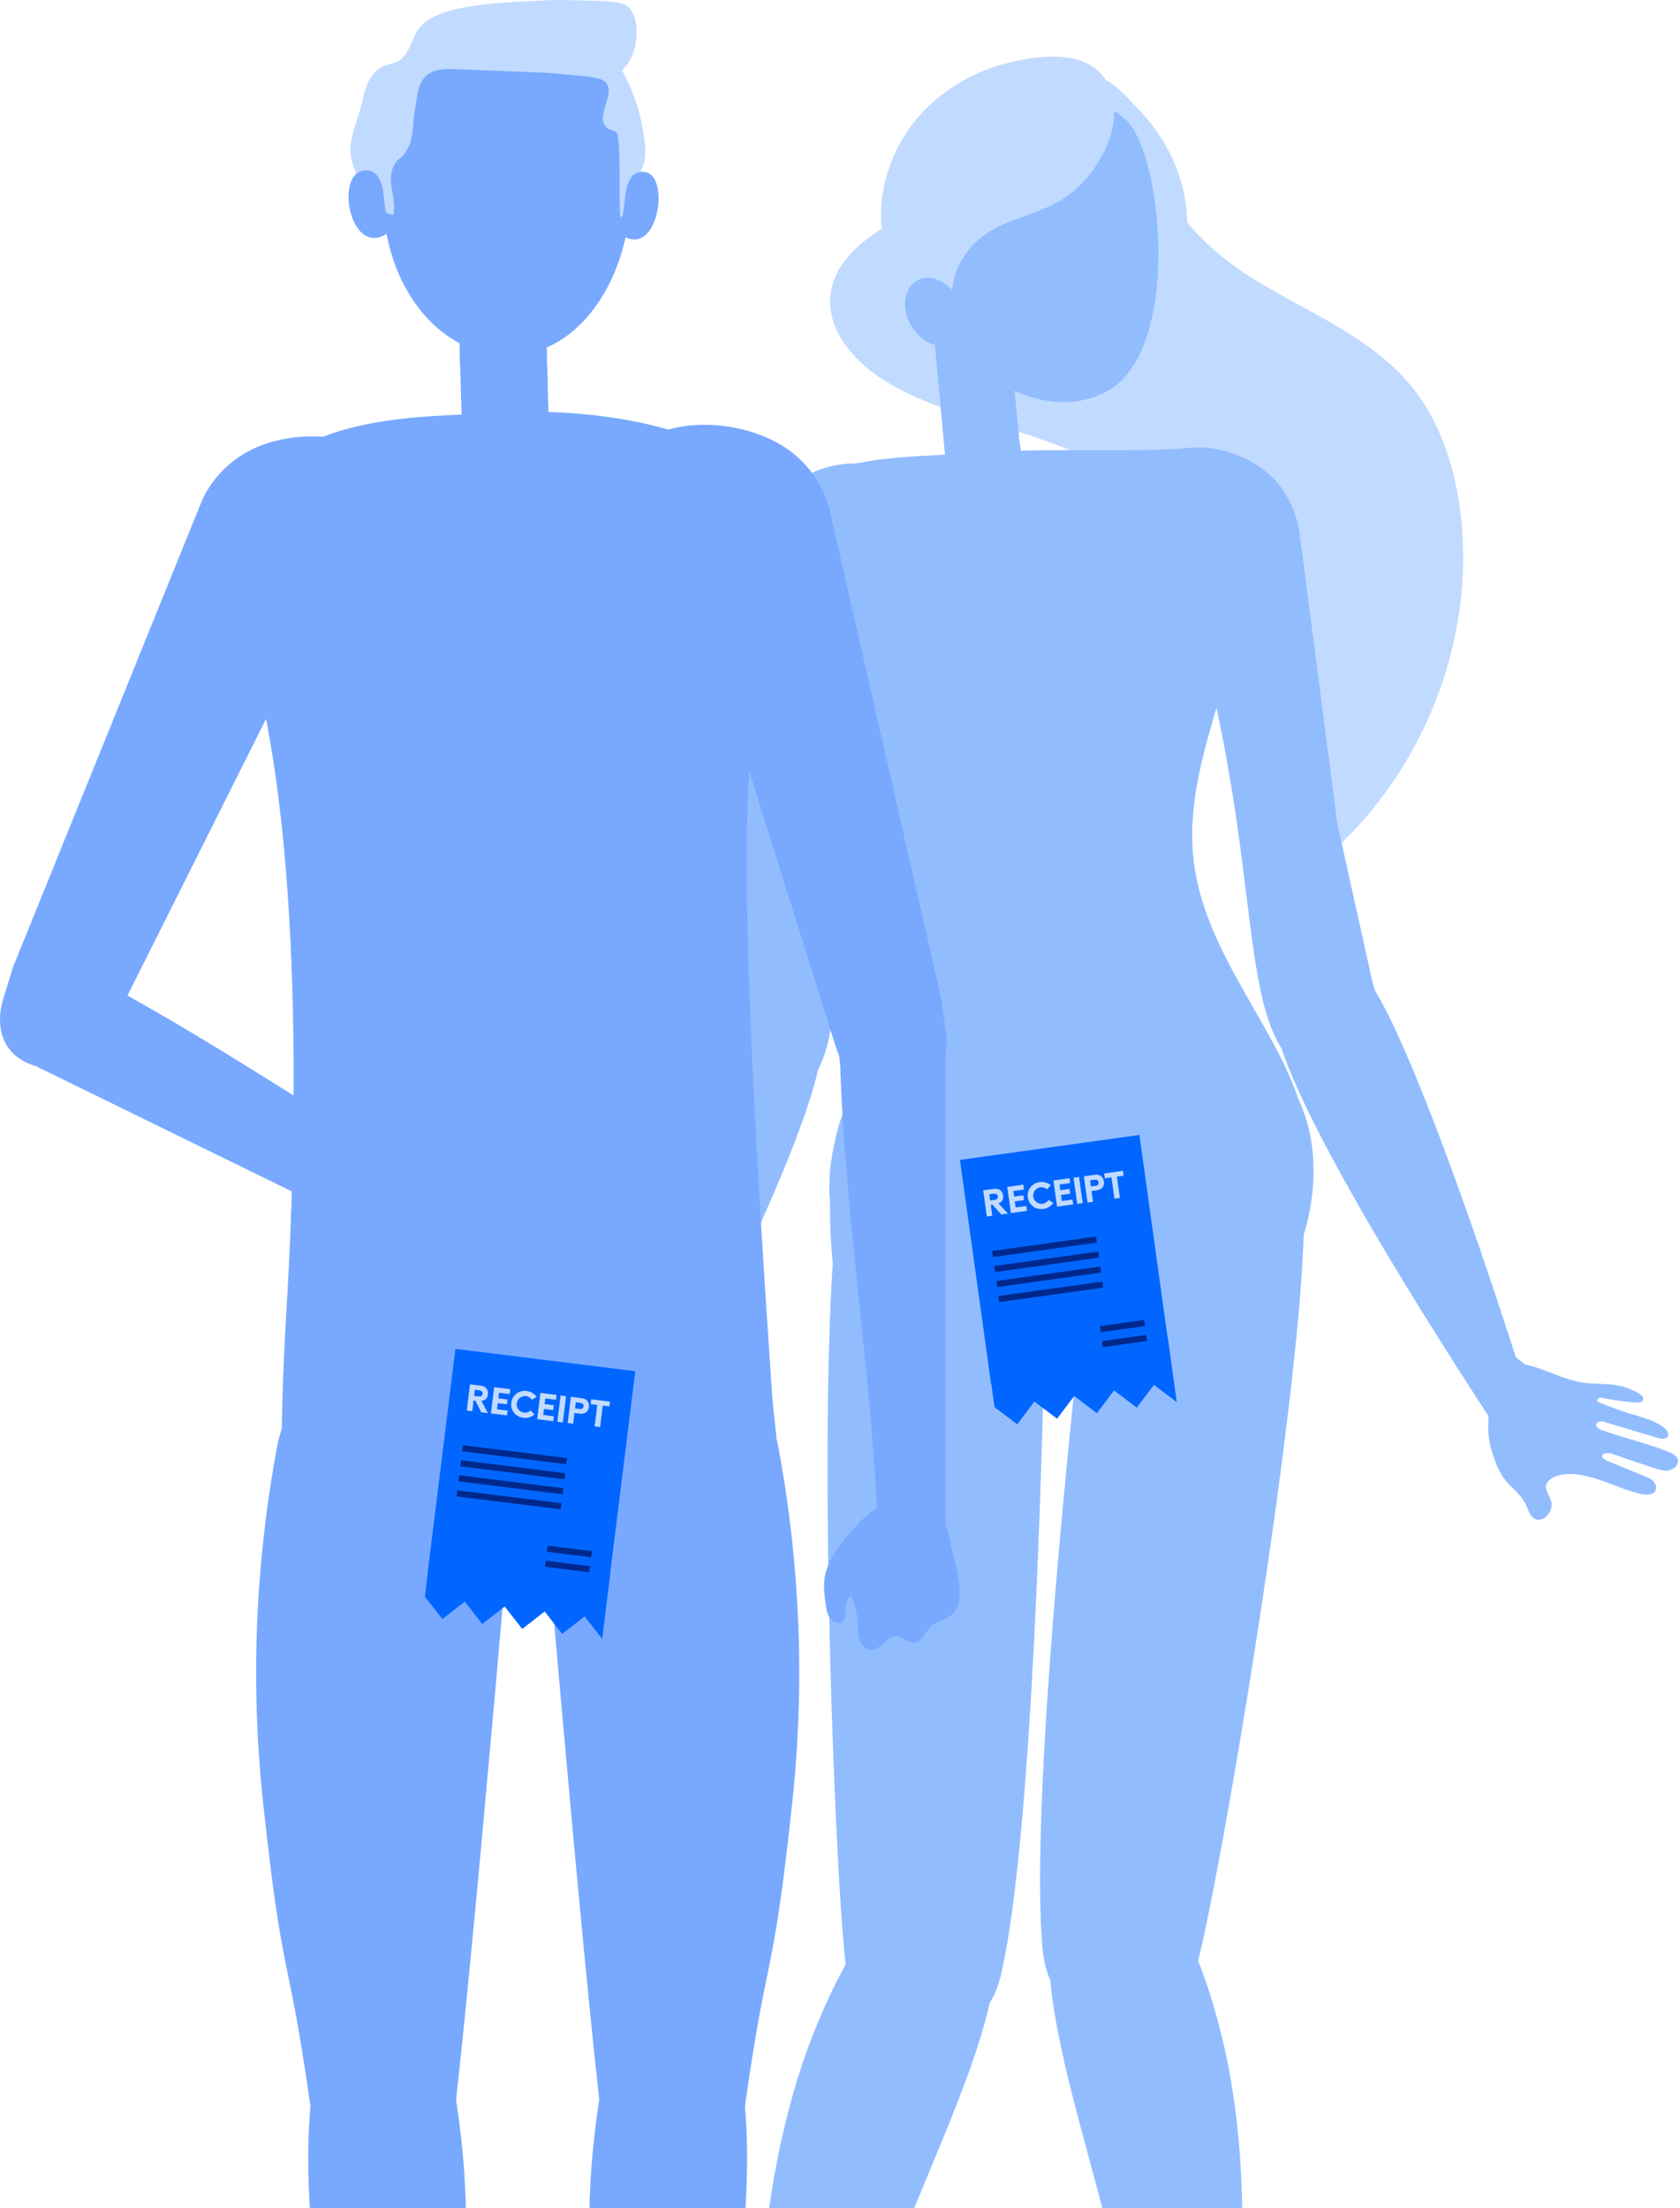 <svg width="512" height="673" viewBox="0 0 512 673" fill="none" xmlns="http://www.w3.org/2000/svg">
<path d="M277.427 64.796C266.54 70.407 254.281 77.951 253.098 90.135C252.09 100.443 259.86 109.662 268.532 115.332C281.307 123.685 296.554 127.152 311.086 131.803C340.596 141.256 369.262 156.989 387.24 182.21C405.217 207.431 410.187 243.441 393.439 269.494C428.938 245.503 449.658 201.269 445.357 158.652C443.857 143.728 439.286 128.71 429.676 117.195C417.675 102.833 399.475 95.582 383.443 85.906C367.422 76.23 351.882 61.188 352.011 42.469" fill="#C1DAFF"/>
<path d="M286.065 85.05C290.284 87.592 290.167 97.632 290.073 101.099C289.979 104.566 294.55 101.368 293.436 91.048C292.323 80.728 293.659 76.264 299.683 71.907C305.707 67.549 281.248 63.297 281.248 63.297" fill="#91BDFF"/>
<path d="M334.535 359.577C334.535 359.577 312.503 539.663 317.788 594.369C320.788 625.412 358.49 617.845 363.799 602.464C370.913 581.834 407.279 365.411 394.844 354.118C389.77 349.503 389.57 348.015 383.101 347.008C357.154 342.99 344.345 353.251 334.535 359.589V359.577Z" fill="#91BDFF"/>
<path d="M375.892 638.778C372.142 613.194 363.528 590.433 356.286 579.984C345 563.665 321.525 572.92 320.037 586.673C315.291 630.344 354.762 700.068 348.199 771.186C347.66 776.996 351.797 795.728 354.106 801.163C356.625 807.102 368.04 800.097 373.888 796.325C374.146 788.594 374.592 775.86 375.213 760.151C377.545 701.532 381.143 674.659 375.881 638.778H375.892Z" fill="#91BDFF"/>
<path d="M319.067 366.711C319.067 366.711 317.473 548.132 305.109 601.679C298.101 632.066 261.688 619.66 258.43 603.717C254.059 582.338 246.183 363.021 259.977 353.439C265.614 349.526 266.013 348.074 272.541 347.921C298.792 347.312 310.16 359.155 319.055 366.711H319.067Z" fill="#91BDFF"/>
<path d="M241.705 638.157C248.761 613.276 260.257 591.839 268.801 582.408C282.114 567.707 304.182 579.925 303.878 593.76C302.893 637.677 254.679 701.673 251.925 773.049C251.702 778.882 245.163 796.911 242.162 802.007C238.893 807.571 228.486 799.137 223.177 794.626C223.927 786.93 225.146 774.243 226.575 758.581C231.896 700.15 231.826 673.043 241.717 638.146L241.705 638.157Z" fill="#91BDFF"/>
<path d="M393.462 380.37C392.9 381.144 392.29 381.893 391.646 382.62C378.461 397.579 344.873 396.372 326.473 397.883C304.347 399.699 274.72 405.568 260.047 384.787C243.182 360.889 259.496 332.88 269.27 309.99C274.333 298.124 277.064 286.69 276.689 273.805C276.337 262.078 270.466 250.212 266.457 239.212C260.586 223.093 254.328 207.114 247.694 191.3C242.972 180.078 231.451 164.498 240.288 152.596C251.163 137.964 278.658 139.616 294.256 138.14C312.34 136.43 342.248 137.871 360.366 136.758C367.539 136.313 362.769 137.086 369.214 140.284C388.903 150.054 379.047 187.118 374.383 203.495C368.875 222.8 361.421 242.387 363.777 262.313C366.355 284.078 379.903 302.177 389.712 321.119C398.396 337.894 406.014 363.291 393.474 380.37H393.462Z" fill="#91BDFF"/>
<path d="M326.064 98.475C337.537 102.739 351.214 96.285 357.308 85.671C363.414 75.07 362.816 61.551 358.14 50.247C351.284 33.66 335.814 20.902 318.211 17.341" fill="#C1DAFF"/>
<path d="M337.339 24.511C337.339 24.511 363.591 40.63 344.757 64.269C340.714 69.353 321.236 38.31 323.182 38.334C325.115 38.357 337.339 24.511 337.339 24.511V24.511Z" fill="#C1DAFF"/>
<path d="M313.016 148.578L288.839 147.781L284.034 95.441L305.035 100.209L313.016 148.578Z" fill="#91BDFF"/>
<path d="M310.567 133.255L307.497 100.771L286.073 96.601C290.281 109.463 299.551 125.629 310.567 133.243V133.255Z" fill="#91BDFF"/>
<path d="M284.856 97.69C284.856 97.69 286.977 100.701 290.54 104.895C300.384 116.468 319.733 128.323 336.949 119.502C360.4 107.495 354.376 46.733 343.149 36.553C317.143 13.007 267.312 38.017 284.856 97.69Z" fill="#91BDFF"/>
<path d="M274.788 84.851C275.152 85.32 275.539 85.777 275.937 86.222C278.761 89.385 284.563 94.281 289.121 91.353C290.258 90.615 289.954 90.006 290.094 88.799C290.364 86.573 290.786 84.43 291.606 82.333C293.458 77.565 296.927 73.57 301.228 70.829C308.013 66.495 316.194 65.265 323.096 61.153C328.218 58.096 332.355 53.539 335.332 48.373C338.66 42.609 340.617 35.709 339.012 29.243C335.261 14.225 317.588 16.416 306.045 19.473C301.837 20.586 281.586 26.549 272.421 47.459C267.182 59.408 266.456 74.238 274.8 84.863L274.788 84.851Z" fill="#C1DAFF"/>
<path d="M292.029 91.06C294.9 96.332 293.975 102.376 289.967 104.555C285.958 106.734 280.38 104.227 277.509 98.956C274.637 93.684 275.563 87.639 279.571 85.46C283.579 83.282 289.158 85.788 292.029 91.06Z" fill="#91BDFF"/>
<path d="M359.92 172.745C369.097 204.081 373.867 229.981 376.527 247.775C382.68 288.963 382.527 320.264 398.501 326.051C403.001 327.691 409.681 328.241 414.264 324.844C420.182 320.463 421.729 310.318 418.237 299.166C414.674 283.106 411.123 267.057 407.56 250.997C403.669 221.043 399.778 191.101 395.888 161.159C394.387 154.083 391.305 148.859 387.367 145.134C377.183 135.493 360.108 133.595 351.541 140.448C350.158 141.561 343.431 145.965 342.997 153.345C342.54 161.159 349.209 169.382 359.909 172.745H359.92Z" fill="#91BDFF"/>
<path d="M457.967 438.157C461.154 444.061 468.608 445.889 473.694 442.632C478.218 439.739 479.964 433.401 477.269 428.13C478.335 428.317 479.402 428.505 480.468 428.692C474.304 423.678 468.139 418.665 461.975 413.639C443.212 355.336 426.617 313.012 418.202 300.689C416.397 298.041 411.815 291.048 403.998 289.771C402.756 289.572 395.326 288.494 390.884 292.828C384.977 298.592 388.001 310.33 389.313 315.402C397.189 345.918 449.025 424.651 457.955 438.157H457.967Z" fill="#91BDFF"/>
<path d="M469.663 417.294C466.58 416.181 463.428 415.314 460.017 415.326C456.724 415.349 450.935 416.392 450.032 419.414C449.564 420.972 450.689 422.109 451.861 424.405C455.482 431.48 451.896 434.467 454.896 443.042C455.482 444.717 456.548 449.052 460.146 452.683C461.975 454.522 463.99 456.303 465.068 458.657C465.807 460.286 466.264 462.359 467.928 463.027C468.924 463.425 470.108 463.132 470.952 462.476C472.299 461.422 473.19 459.419 472.792 457.732C472.428 456.221 470.565 453.831 471.327 452.226C472.346 450.094 475.71 449.333 477.808 449.274C485.625 449.075 492.68 453.737 500.321 455.389C501.844 455.717 503.802 455.729 504.516 454.347C504.997 453.409 504.61 452.215 503.884 451.465C503.157 450.703 502.149 450.293 501.176 449.895C497.508 448.396 493.84 446.896 490.172 445.397C489.621 445.174 488.144 444.553 488.238 443.733C488.32 443.019 489.633 442.878 490.195 442.902C490.934 442.937 491.648 443.194 492.352 443.452C496.266 444.858 500.204 446.158 504.153 447.459C505.431 447.88 506.743 448.302 508.091 448.208C509.427 448.115 510.81 447.365 511.255 446.1C511.947 444.085 509.779 443.03 508.29 442.433C506.11 441.554 503.872 440.805 501.622 440.102C497.121 438.684 492.563 437.454 488.121 435.861C487.324 435.568 486.351 435.018 486.492 434.174C486.586 433.659 487.101 433.308 487.617 433.237C488.133 433.167 488.648 433.319 489.152 433.472C494.262 434.994 499.372 436.529 504.481 438.052C505.454 438.345 507.482 439.012 508.208 437.935C508.935 436.857 507.693 435.486 506.884 434.912C503.989 432.874 500.532 431.972 497.18 430.976C493.887 429.992 490.711 428.762 487.511 427.521C487.23 427.415 486.914 427.275 486.808 426.993C486.668 426.63 486.961 426.209 487.336 426.08C487.711 425.951 488.121 426.033 488.508 426.103C491.813 426.759 495.164 427.216 498.528 427.485C499.395 427.556 500.52 427.439 500.766 426.607C500.895 426.162 500.684 425.681 500.356 425.365C499.372 424.393 497.215 423.549 495.926 423.057C494.098 422.355 492.141 422.073 490.207 421.921C487.242 421.699 484.242 421.792 481.324 421.218C477.28 420.41 473.53 418.676 469.686 417.294H469.663Z" fill="#91BDFF"/>
<path d="M266.152 177.114C259.929 209.164 257.585 235.393 256.6 253.363C254.303 294.949 257.362 326.086 242.01 333.349C237.673 335.399 231.075 336.57 226.2 333.618C219.907 329.811 217.41 319.854 219.848 308.421C221.899 292.102 223.95 275.784 225.989 259.478C227.079 229.302 228.169 199.114 229.247 168.937C230.079 161.756 232.669 156.262 236.244 152.186C245.49 141.643 262.308 138.164 271.473 144.196C272.949 145.169 280.063 148.941 281.176 156.251C282.36 163.994 276.489 172.791 266.14 177.137L266.152 177.114Z" fill="#91BDFF"/>
<path d="M193.234 450.493C190.621 456.678 183.354 459.185 177.987 456.409C173.217 453.949 170.885 447.798 173.088 442.304C172.045 442.586 171.002 442.878 169.959 443.16C175.631 437.595 181.304 432.031 186.964 426.455C200.219 366.665 212.806 322.982 220.037 309.932C221.584 307.132 225.498 299.74 233.163 297.737C234.381 297.421 241.671 295.664 246.499 299.564C252.922 304.754 250.988 316.726 250.156 321.892C245.152 353.006 200.863 436.213 193.234 450.493Z" fill="#91BDFF"/>
<path d="M179.65 430.801C182.615 429.407 185.674 428.247 189.073 427.943C192.342 427.662 198.214 428.154 199.386 431.094C199.995 432.605 198.987 433.847 198.026 436.225C195.073 443.605 198.929 446.241 196.737 455.073C196.315 456.795 195.659 461.212 192.401 465.171C190.748 467.174 188.909 469.13 188.053 471.579C187.467 473.266 187.209 475.374 185.615 476.194C184.666 476.686 183.459 476.511 182.557 475.925C181.115 474.999 180.037 473.09 180.283 471.368C180.494 469.822 182.146 467.268 181.232 465.757C180.013 463.73 176.603 463.285 174.505 463.426C166.712 463.953 160.114 469.248 152.66 471.602C151.172 472.071 149.226 472.258 148.382 470.958C147.82 470.068 148.089 468.849 148.746 468.029C149.402 467.209 150.363 466.694 151.3 466.214C154.816 464.386 158.332 462.547 161.836 460.72C162.364 460.438 163.77 459.689 163.606 458.892C163.465 458.189 162.141 458.166 161.579 458.248C160.84 458.353 160.16 458.681 159.481 458.998C155.719 460.766 151.91 462.418 148.101 464.082C146.87 464.62 145.593 465.159 144.257 465.194C142.909 465.218 141.468 464.609 140.917 463.39C140.038 461.458 142.101 460.204 143.53 459.454C145.616 458.377 147.785 457.416 149.953 456.514C154.301 454.687 158.731 453.035 162.997 451.043C163.77 450.68 164.672 450.036 164.462 449.216C164.321 448.712 163.782 448.408 163.254 448.396C162.739 448.373 162.235 448.572 161.754 448.771C156.809 450.762 151.863 452.765 146.917 454.757C145.98 455.143 144.023 455.999 143.191 454.991C142.37 453.984 143.472 452.508 144.234 451.863C146.917 449.567 150.293 448.349 153.527 447.049C156.715 445.772 159.762 444.237 162.833 442.715C163.102 442.574 163.395 442.41 163.489 442.129C163.606 441.754 163.254 441.356 162.879 441.262C162.493 441.168 162.094 441.285 161.719 441.391C158.485 442.351 155.191 443.113 151.875 443.687C151.019 443.839 149.882 443.827 149.566 443.019C149.402 442.597 149.566 442.094 149.859 441.742C150.75 440.688 152.824 439.645 154.055 439.036C155.801 438.169 157.734 437.701 159.645 437.373C162.575 436.869 165.575 436.693 168.423 435.838C172.372 434.655 175.947 432.582 179.638 430.848L179.65 430.801Z" fill="#91BDFF"/>
<path d="M257.013 339.194C250.427 354.247 253.814 385.15 253.814 385.15C253.814 385.15 290.05 369.066 318.564 399.184L330.073 398.645C330.073 398.645 345.221 374.742 397.384 376.054C397.384 376.054 404.972 354.493 395.737 335.13L257.013 339.194Z" fill="#91BDFF"/>
<path d="M336.857 76.909C337.104 79.709 337.057 82.52 336.74 85.308C337.748 84.746 338.756 84.184 339.764 83.633C340.455 86.011 339.049 88.799 336.729 89.666" stroke="#91BDFF" stroke-width="3.718" stroke-linecap="round" stroke-linejoin="round"/>
<path d="M325.805 77.858C324.621 79.263 323.344 80.693 321.633 81.372C319.922 82.052 317.672 81.724 316.699 80.165C316.125 80.423 314.988 80.716 314.414 80.974" stroke="#91BDFF" stroke-width="3.718" stroke-linecap="round" stroke-linejoin="round"/>
<path d="M324.937 103.536C324.527 102.809 324.949 101.849 325.652 101.392C326.343 100.947 327.222 100.888 328.054 100.912C331.266 100.994 334.383 101.978 337.442 102.95C335.824 99.365 331.852 96.999 327.925 97.269" stroke="#91BDFF" stroke-width="3.362" stroke-linecap="round" stroke-linejoin="round"/>
<path d="M308.988 70.513C308.378 71.005 307.804 71.567 307.476 72.27C307.159 72.985 307.136 73.863 307.593 74.496C310.769 71.93 314.812 70.466 318.902 70.419C319.957 70.419 322.289 70.255 321.445 68.686C320.93 67.725 318.023 67.737 317.121 67.725C314.203 67.713 311.273 68.662 308.988 70.49V70.513Z" fill="#91BDFF"/>
<path d="M281.506 89.689C283.335 89.936 285.057 90.966 286.136 92.466C287.214 93.965 287.647 95.921 287.308 97.737C287.237 96.894 286.382 96.203 285.55 96.32C284.718 96.425 284.061 97.316 284.214 98.147" stroke="#91BDFF" stroke-width="3.718" stroke-linecap="round" stroke-linejoin="round"/>
<path d="M141.284 147.626L167.759 146.864L166.479 102.449L140.004 103.212L141.284 147.626Z" fill="#78A9FF"/>
<path d="M140.243 111.41L139.879 98.958L166.354 98.196L166.905 117.455C157.717 117.455 148.88 115.1 140.231 111.41H140.243Z" fill="#78A9FF"/>
<path d="M153.041 9.495C180.933 8.687 193.227 27.606 192.278 59.27C191.493 85.381 176.574 107.732 155.889 108.33C134.079 108.962 117.484 87.56 116.734 61.449C115.937 33.744 125.148 10.304 153.041 9.495Z" fill="#78A9FF"/>
<path d="M164.315 22.1C184.883 23.119 186.43 23.553 188.563 22.182C194.434 18.387 195.876 6.438 191.54 2.209C189.746 0.464 185.082 0.311 175.812 0.089C171.851 -0.005 169.87 -0.052 166.589 0.089C148.095 0.944 130.633 1.74 126.555 10.444C125.195 13.338 124.328 16.817 121.574 18.469C120.039 19.382 118.152 19.546 116.546 20.32C114.272 21.409 112.737 23.635 111.811 25.966C110.886 28.297 110.464 30.804 109.807 33.24C108.881 36.626 107.487 39.906 106.959 43.373C106.198 48.34 108.249 53.155 111.085 57.126C112.831 59.563 116.394 65.42 119.886 65.443C121.14 60.148 117.003 54.608 120.671 49.465C121.632 48.106 122.054 48.469 123.32 46.782C125.113 44.381 125.699 41.511 125.875 38.582C126.051 35.419 126.672 32.221 127.164 29.058C128.16 22.709 131.606 20.823 137.77 21.058C145.634 21.362 153.51 21.655 161.373 21.959C162.37 21.995 161.76 21.971 164.338 22.1H164.315Z" fill="#C1DAFF"/>
<path d="M189.149 66.158C188.387 65.982 189.547 41.335 187.731 40.199C186.653 39.508 186.067 39.859 184.953 38.91C181.156 35.689 187.719 28.637 184.684 25.192C181.953 22.1 169.284 23.892 164.515 20.729C161.807 18.925 164.585 17.59 164.749 15.411C164.936 12.974 163.132 11.51 165.675 9.249C166.976 8.101 168.734 7.609 170.468 7.492C174.382 7.234 178.273 8.769 181.367 11.17C184.461 13.572 186.84 16.782 188.833 20.167C192.665 26.68 195.185 33.967 196.216 41.452C196.685 44.849 197.071 47.86 195.806 50.999C194.388 54.49 193.005 57.993 191.645 61.507C191.481 61.941 189.887 66.333 189.172 66.169L189.149 66.158Z" fill="#C1DAFF"/>
<path d="M190.532 59.891C190.672 59.445 190.919 51.386 196.767 52.487C204.455 53.94 200.365 79.688 189.079 71.335" fill="#78A9FF"/>
<path d="M116.898 59.434C116.757 58.989 116.534 51.047 110.663 52.031C101.814 53.518 107.065 79.231 118.351 70.879" fill="#78A9FF"/>
<path d="M94.712 640.831C92.497 663.569 95.603 686.576 97.29 709.266C100.056 742.5 103.314 776.027 103.314 809.401C103.338 815.118 100.197 822.439 103.209 827.734C105.869 832.408 112.619 833.486 117.46 831.131C128.523 825.743 128.464 812.822 128.089 802.22C127.667 790.166 125.734 777.901 128.558 765.988C133.187 746.471 138.004 726.334 140.418 706.314C142.27 690.98 143.383 668.594 139.082 640.503C137.465 627.605 125.909 618.691 114.26 620.038C104.193 621.198 95.778 629.831 94.712 640.843V640.831Z" fill="#78A9FF"/>
<path d="M226.921 640.831C229.136 663.569 226.03 686.576 224.343 709.266C221.577 742.5 218.319 776.027 218.319 809.401C218.295 815.118 221.436 822.439 218.424 827.734C215.764 832.408 209.014 833.486 204.173 831.131C193.11 825.743 193.169 812.822 193.532 802.22C193.954 790.166 195.888 777.901 193.063 765.988C188.422 746.471 183.617 726.334 181.203 706.314C179.351 690.98 178.238 668.594 182.539 640.503C184.156 627.605 195.712 618.691 207.361 620.038C217.428 621.198 225.843 629.831 226.909 640.843L226.921 640.831Z" fill="#78A9FF"/>
<path d="M207.607 169.022C223.323 219.078 239.038 269.122 254.754 319.177C257.45 327.764 265.595 333.926 274.56 333.117C278.615 332.754 282.19 331.161 284.628 328.56C289.175 323.699 288.518 316.6 288.319 314.901C287.827 311.364 287.335 307.838 286.831 304.312C275.486 254.631 264.142 204.962 252.797 155.281C251.977 151.708 249.188 144.551 242.507 138.822C227.67 126.101 198.969 126.768 193.567 138.366C188.328 149.6 206.458 167.898 207.607 169.034V169.022Z" fill="#78A9FF"/>
<path d="M267.74 470.105C276.834 469.613 279.061 470.925 288.155 470.445C288.155 457.595 288.155 336.011 288.155 322.855V321.145H288.132C288.097 319.704 287.897 317.783 287.171 315.663C284.827 308.869 277.573 301.512 269.732 302.402C261.599 303.328 254.11 312.98 256.055 324.531C257.661 373.661 266.123 420.987 267.728 470.117L267.74 470.105Z" fill="#78A9FF"/>
<path d="M291.999 480.848C291.378 477.017 290.206 473.128 289.655 470.152C288.401 463.346 285.366 456.681 277.526 456.376C270.928 456.119 265.337 460.195 261.118 464.881C257.122 469.309 252.317 474.733 251.321 480.824C250.899 483.413 251.239 486.061 251.59 488.661C251.778 490.032 251.965 491.437 252.61 492.656C253.348 494.061 255.106 495.198 256.477 494.389C257.778 493.628 257.767 491.801 257.708 490.289C257.649 488.79 258.036 486.881 259.513 486.564C260.732 489.622 261.423 492.89 261.529 496.182C261.611 498.864 261.95 502.543 265.455 502.836C268.537 503.093 270.377 498.361 273.447 498.747C275.264 498.982 276.67 500.856 278.557 500.692C281.182 500.469 282.12 497.119 283.889 495.631C286.245 493.64 289.925 493.546 291.425 490.477C292.703 487.841 292.597 484.362 292.023 480.836L291.999 480.848Z" fill="#78A9FF"/>
<path d="M103.795 173.802C80.297 220.706 56.788 267.61 33.29 314.515C29.259 322.563 20.235 327.342 11.515 325.116C7.577 324.109 4.296 321.977 2.304 319.013C-1.411 313.484 0.37 306.584 0.839 304.944C1.893 301.535 2.948 298.126 3.991 294.718C23.118 247.485 42.244 200.253 61.37 153.02C62.741 149.623 66.644 143.004 74.156 138.412C90.833 128.209 119.066 133.445 122.546 145.757C125.921 157.683 105.108 172.853 103.795 173.79V173.802Z" fill="#78A9FF"/>
<path d="M84.529 440.503C79.454 467.458 75.399 505.225 80.216 549.752C86.322 606.25 87.505 592.005 94.549 641.546C96.002 651.725 104.007 665.338 115.738 670.14C116.781 670.562 125.981 673.479 131.747 668.957C131.747 668.957 134.665 666.673 135.919 662.151C139.728 648.457 155.35 464.986 157.483 439.941C146.736 419.874 129.942 407.387 114.929 409.788C100.127 412.154 87.81 424.443 84.529 440.491V440.503Z" fill="#78A9FF"/>
<path d="M234.234 154.625C229.839 132.239 185.094 123.207 148.306 125.948C131.793 127.178 92.087 125.608 77.004 149.588C70.254 160.33 72.117 170.041 81.751 222.744C91.243 274.662 90.587 344.796 87.224 400.838C86.145 418.726 85.853 433.486 85.77 443.314C98.463 448.832 168.722 459.445 233.308 446.255C238.875 445.118 236.109 436.907 235.3 424.981C229.886 345.195 224.975 260.945 229.124 226.024C232.71 195.824 233.835 170.955 234.222 154.613L234.234 154.625Z" fill="#78A9FF"/>
<path d="M237.105 440.503C242.179 467.458 246.234 505.225 241.417 549.752C235.312 606.25 234.128 592.005 227.084 641.546C225.631 651.725 217.627 665.338 205.895 670.14C204.852 670.562 195.653 673.479 189.887 668.957C189.887 668.957 186.968 666.673 185.714 662.151C181.906 648.457 166.283 464.986 164.15 439.941C174.897 419.874 191.691 407.387 206.704 409.788C221.506 412.154 233.823 424.443 237.105 440.491V440.503Z" fill="#78A9FF"/>
<path d="M154.271 372.384C149.83 380.327 150.029 382.915 145.587 390.858C134.043 385.211 24.794 331.735 12.98 325.948L11.914 325.433L11.445 325.199V325.175C10.168 324.507 8.539 323.488 6.957 321.895C1.882 316.811 -1.54 307.053 2.714 300.411C7.121 293.511 19.086 291.039 28.614 297.869C72.047 320.911 110.85 349.33 154.283 372.384H154.271Z" fill="#78A9FF"/>
<path d="M153.251 398.882C150.087 396.645 147.098 393.88 144.672 392.076C139.105 387.952 134.453 382.306 137.629 375.125C140.301 369.081 146.418 365.859 152.489 364.137C158.232 362.497 165.205 360.576 171.123 362.357C173.631 363.118 175.858 364.582 178.05 366.047C179.198 366.808 180.37 367.605 181.19 368.717C182.128 369.994 182.374 372.079 181.05 372.958C179.796 373.79 178.155 372.97 176.831 372.255C175.506 371.541 173.62 371.049 172.694 372.232C174.897 374.68 177.546 376.73 180.452 378.276C182.819 379.53 185.984 381.463 184.706 384.731C183.581 387.613 178.518 387.179 177.522 390.108C176.924 391.842 177.991 393.927 177.03 395.543C175.682 397.804 172.248 397.172 170.139 398.097C167.314 399.339 165.615 402.607 162.193 402.584C159.263 402.572 156.181 400.944 153.263 398.882H153.251Z" fill="#78A9FF"/>
<path d="M347.252 345.916L292.554 353.528L302.053 421.838L356.751 414.225L347.252 345.916Z" fill="#0066FF"/>
<path d="M303.088 428.874L310.01 434.097L315.237 427.177L322.159 432.4L327.39 425.492L334.299 430.719L339.526 423.798L346.448 429.021L351.691 422.11L358.626 427.33L355.878 407.597L301.188 415.214L303.088 428.874Z" fill="#0066FF"/>
<path d="M307.195 369.873L305.175 370.159L302.484 367.187L301.953 367.262L302.418 370.549L300.747 370.782L299.631 362.807L302.844 362.363C303.661 362.251 304.327 362.382 304.819 362.76C305.322 363.136 305.618 363.688 305.715 364.401C305.879 365.565 305.404 366.351 304.281 366.773L307.186 369.889L307.195 369.873ZM301.764 365.902L303.07 365.714C303.435 365.67 303.697 365.546 303.88 365.376C304.06 365.193 304.115 364.95 304.066 364.614C304.019 364.291 303.893 364.07 303.674 363.954C303.454 363.838 303.177 363.805 302.8 363.852L301.49 364.028L301.748 365.893L301.764 365.902Z" fill="#C1DAFF"/>
<path d="M311.868 361.087L312.072 362.55L308.834 363.001L309.076 364.709L311.875 364.322L312.079 365.785L309.28 366.172L309.535 368.024L312.773 367.573L312.98 369.049L308.084 369.729L306.968 361.755L311.865 361.074L311.868 361.087Z" fill="#C1DAFF"/>
<path d="M315.788 368.243C315.1 367.984 314.542 367.556 314.083 366.994C313.632 366.416 313.347 365.754 313.246 364.975C313.132 364.2 313.221 363.477 313.496 362.799C313.771 362.121 314.203 361.576 314.793 361.122C315.375 360.684 316.066 360.405 316.842 360.291C317.476 360.202 318.091 360.238 318.689 360.414C319.286 360.59 319.804 360.867 320.242 361.247L319.066 362.475C318.801 362.237 318.499 362.063 318.148 361.956C317.796 361.848 317.44 361.823 317.076 361.867C316.624 361.934 316.211 362.099 315.857 362.382C315.502 362.665 315.244 363.003 315.074 363.424C314.902 363.833 314.846 364.278 314.914 364.73C314.981 365.182 315.145 365.594 315.425 365.936C315.708 366.29 316.046 366.548 316.467 366.717C316.889 366.886 317.321 366.945 317.773 366.878C318.138 366.834 318.476 366.69 318.787 366.499C319.099 366.308 319.353 366.052 319.54 365.746L321.005 366.603C320.692 367.09 320.268 367.512 319.738 367.842C319.209 368.172 318.633 368.38 317.998 368.47C317.219 368.571 316.488 368.498 315.8 368.239L315.788 368.243Z" fill="#C1DAFF"/>
<path d="M325.95 359.127L326.154 360.59L322.916 361.041L323.158 362.749L325.957 362.362L326.161 363.825L323.362 364.212L323.617 366.064L326.855 365.613L327.062 367.089L322.153 367.773L321.037 359.798L325.947 359.114L325.95 359.127Z" fill="#C1DAFF"/>
<path d="M329.967 366.7L328.296 366.933L327.181 358.958L328.852 358.725L329.967 366.7Z" fill="#C1DAFF"/>
<path d="M333.553 358.07C334.37 357.958 335.037 358.089 335.528 358.467C336.031 358.843 336.324 359.382 336.424 360.108C336.524 360.833 336.39 361.433 336.007 361.912C335.637 362.387 335.032 362.683 334.202 362.798L332.648 363.013L333.105 366.275L331.434 366.508L330.318 358.534L333.532 358.089L333.553 358.07ZM333.786 361.446C334.151 361.402 334.413 361.278 334.596 361.108C334.766 360.941 334.831 360.682 334.782 360.346C334.732 360.01 334.605 359.789 334.386 359.673C334.167 359.557 333.889 359.524 333.512 359.571L332.203 359.748L332.46 361.613L333.77 361.436L333.786 361.446Z" fill="#C1DAFF"/>
<path d="M336.507 357.655L342.22 356.862L342.424 358.325L340.392 358.615L341.304 365.126L339.645 365.356L338.734 358.844L336.702 359.134L336.498 357.67L336.507 357.655Z" fill="#C1DAFF"/>
<path d="M334.025 376.879L302.35 381.287L302.607 383.137L334.282 378.729L334.025 376.879Z" fill="#00288C"/>
<path d="M334.682 381.457L303.007 385.865L303.265 387.716L334.939 383.307L334.682 381.457Z" fill="#00288C"/>
<path d="M335.313 386.027L303.638 390.436L303.895 392.286L335.57 387.878L335.313 386.027Z" fill="#00288C"/>
<path d="M335.948 390.61L304.273 395.019L304.53 396.869L336.205 392.461L335.948 390.61Z" fill="#00288C"/>
<path d="M348.692 402.309L335.22 404.184L335.478 406.034L348.95 404.16L348.692 402.309Z" fill="#00288C"/>
<path d="M349.321 406.88L335.849 408.755L336.106 410.605L349.578 408.73L349.321 406.88Z" fill="#00288C"/>
<path d="M193.609 417.93L138.804 411.126L130.3 479.567L185.105 486.371L193.609 417.93Z" fill="#0066FF"/>
<path d="M129.479 486.631L134.814 493.468L141.654 488.136L146.988 494.973L153.828 489.654L159.15 496.491L165.989 491.159L171.324 497.996L178.177 492.677L183.524 499.514L185.977 479.743L131.18 472.945L129.479 486.631Z" fill="#0066FF"/>
<path d="M148.715 430.703L146.69 430.457L144.86 426.889L144.328 426.824L143.926 430.12L142.251 429.912L143.238 421.92L146.457 422.323C147.274 422.426 147.884 422.725 148.261 423.218C148.65 423.711 148.793 424.32 148.702 425.034C148.559 426.202 147.897 426.837 146.703 426.954L148.702 430.716L148.715 430.703ZM144.497 425.462L145.808 425.618C146.171 425.67 146.457 425.618 146.677 425.501C146.898 425.371 147.015 425.151 147.054 424.813C147.093 424.489 147.028 424.243 146.846 424.074C146.664 423.905 146.405 423.802 146.028 423.75L144.717 423.581L144.484 425.449L144.497 425.462Z" fill="#C1DAFF"/>
<path d="M155.503 423.425L155.321 424.891L152.076 424.489L151.869 426.202L154.672 426.552L154.49 428.018L151.687 427.668L151.453 429.523L154.698 429.925L154.516 431.404L149.61 430.794L150.597 422.803L155.503 423.412V423.425Z" fill="#C1DAFF"/>
<path d="M157.436 431.352C156.839 430.924 156.411 430.366 156.112 429.704C155.827 429.03 155.723 428.316 155.827 427.538C155.918 426.759 156.19 426.085 156.632 425.501C157.073 424.917 157.631 424.502 158.319 424.217C158.994 423.944 159.734 423.853 160.512 423.944C161.148 424.022 161.732 424.217 162.265 424.541C162.797 424.865 163.225 425.268 163.549 425.748L162.096 426.63C161.901 426.331 161.655 426.085 161.343 425.89C161.032 425.696 160.694 425.579 160.331 425.527C159.876 425.475 159.435 425.527 159.02 425.709C158.604 425.89 158.267 426.15 157.994 426.513C157.722 426.863 157.553 427.278 157.501 427.732C157.449 428.187 157.501 428.628 157.683 429.03C157.865 429.445 158.124 429.782 158.488 430.055C158.851 430.327 159.253 430.496 159.708 430.548C160.071 430.6 160.435 430.548 160.785 430.444C161.135 430.34 161.447 430.158 161.706 429.912L162.901 431.119C162.472 431.508 161.953 431.806 161.356 431.988C160.759 432.169 160.149 432.221 159.513 432.143C158.734 432.04 158.046 431.78 157.449 431.352H157.436Z" fill="#C1DAFF"/>
<path d="M169.611 425.177L169.43 426.643L166.185 426.24L165.977 427.953L168.781 428.303L168.599 429.769L165.796 429.419L165.562 431.274L168.807 431.676L168.625 433.155L163.706 432.545L164.692 424.554L169.611 425.164V425.177Z" fill="#C1DAFF"/>
<path d="M171.532 433.532L169.857 433.324L170.844 425.332L172.518 425.54L171.532 433.532Z" fill="#C1DAFF"/>
<path d="M177.23 426.124C178.047 426.227 178.657 426.526 179.034 427.019C179.423 427.512 179.566 428.109 179.475 428.835C179.384 429.562 179.099 430.106 178.605 430.47C178.125 430.833 177.463 430.963 176.633 430.859L175.075 430.664L174.673 433.934L172.999 433.726L173.985 425.734L177.204 426.137L177.23 426.124ZM176.581 429.445C176.944 429.497 177.23 429.445 177.45 429.328C177.658 429.211 177.788 428.978 177.827 428.641C177.866 428.303 177.801 428.057 177.619 427.888C177.437 427.719 177.178 427.616 176.801 427.564L175.49 427.395L175.257 429.263L176.568 429.432L176.581 429.445Z" fill="#C1DAFF"/>
<path d="M180.188 426.487L185.912 427.2L185.73 428.666L183.692 428.42L182.887 434.946L181.226 434.738L182.031 428.212L179.993 427.966L180.175 426.5L180.188 426.487Z" fill="#C1DAFF"/>
<path d="M172.818 444.414L141.082 440.474L140.852 442.328L172.588 446.268L172.818 444.414Z" fill="#00288C"/>
<path d="M172.269 449.007L140.533 445.067L140.302 446.921L172.039 450.861L172.269 449.007Z" fill="#00288C"/>
<path d="M171.696 453.585L139.96 449.645L139.73 451.499L171.466 455.439L171.696 453.585Z" fill="#00288C"/>
<path d="M171.123 458.176L139.387 454.236L139.156 456.09L170.893 460.03L171.123 458.176Z" fill="#00288C"/>
<path d="M180.404 472.775L166.906 471.099L166.675 472.953L180.174 474.629L180.404 472.775Z" fill="#00288C"/>
<path d="M179.831 477.353L166.333 475.677L166.102 477.531L179.6 479.207L179.831 477.353Z" fill="#00288C"/>
</svg>
